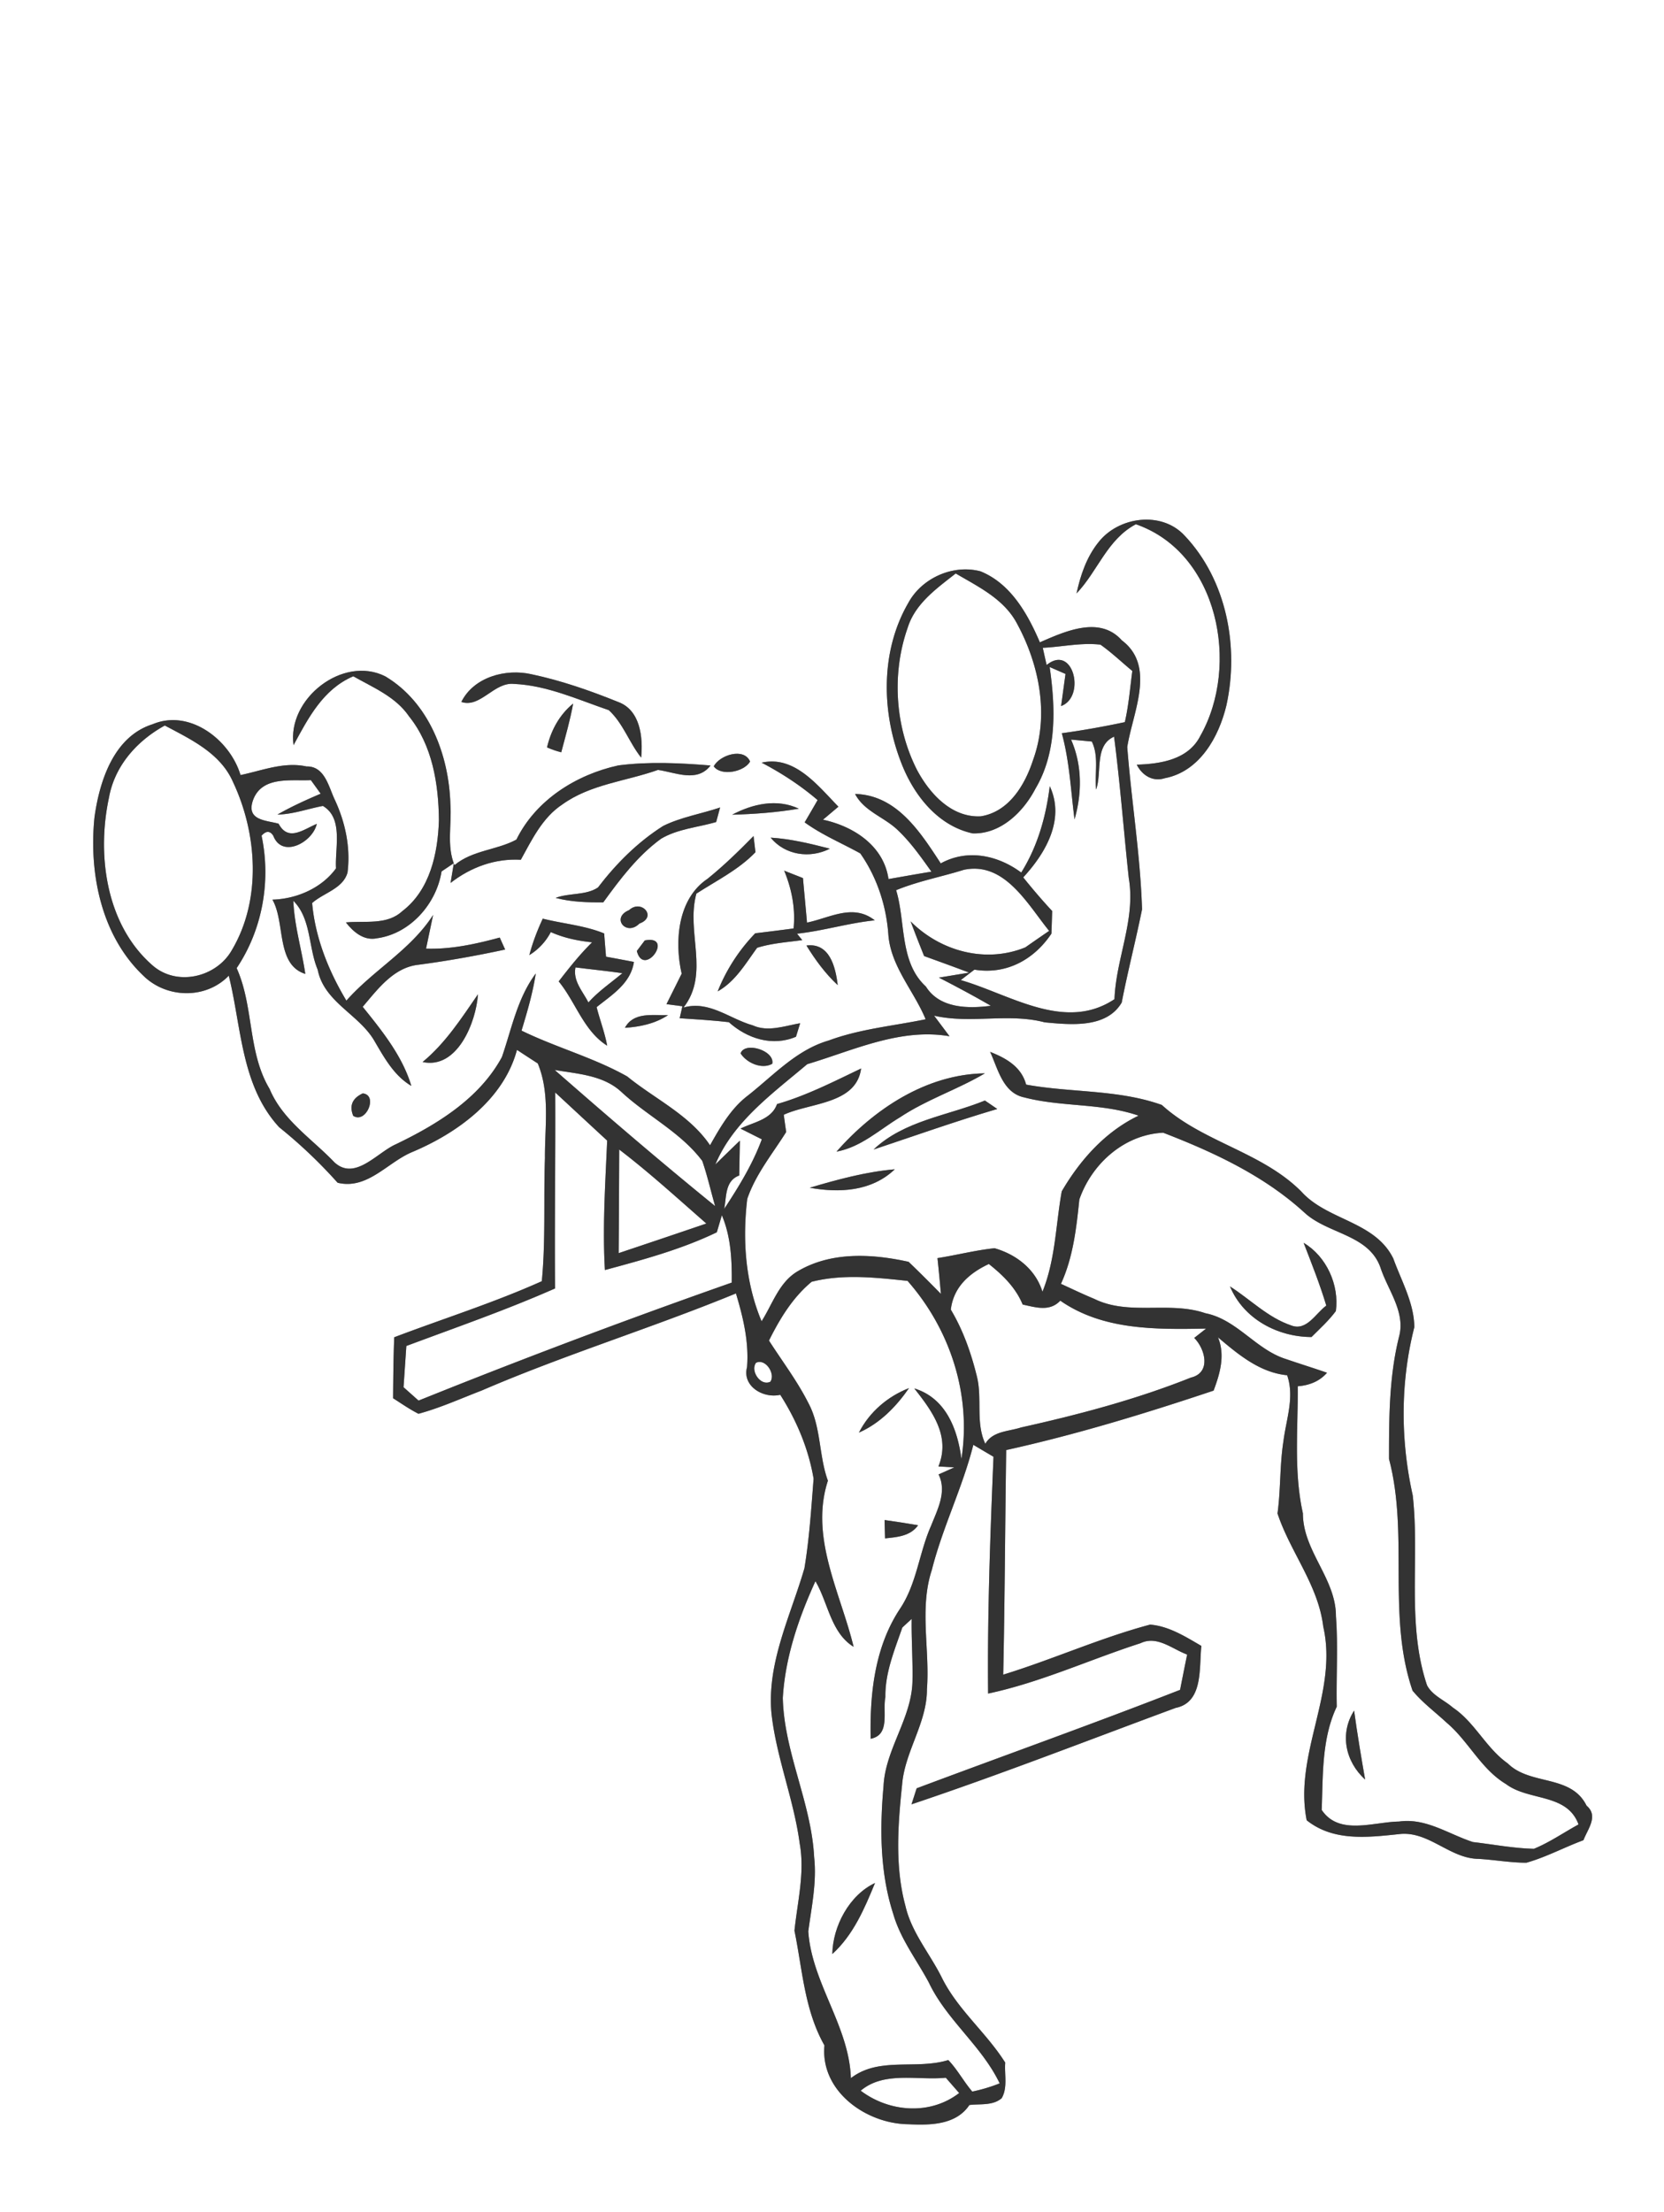 <svg width="276" height="275pt" viewBox="0 0 207 275" xmlns="http://www.w3.org/2000/svg"><rect x="0" y="0" width="207" height="275" fill="#808080" stroke="none"/><g fill="#FFF"><path d="M0 0h207v275H0V0m136.64 67.42c-1.47 1.83-2.23 4.09-2.72 6.35 2.64-2.76 3.81-6.71 7.38-8.6 10.27 3.56 12.98 17.55 8.02 26.31-1.5 2.96-4.93 3.48-7.91 3.58.66 1.31 1.98 2.17 3.49 1.68 4.33-.83 6.73-5.12 7.67-9.08 1.59-7.27.02-15.54-5.18-21.05-2.88-3.15-8.26-2.39-10.75.81m-23.67 7.57c-3.46 6-3.32 13.57-.83 19.9 1.54 3.96 4.52 7.77 8.86 8.71 3.47.11 6.3-2.65 7.81-5.56 2.7-4.54 2.49-10.07 1.77-15.12l1.97.86c-.14 1-.41 2.99-.55 3.99 3.1-1.12 1.53-7.8-1.8-5.1-.12-.53-.36-1.6-.48-2.14 2.39-.11 4.78-.67 7.18-.39 1.4.99 2.64 2.18 3.96 3.27-.28 2.12-.45 4.27-.93 6.36-2.59.55-5.21 1.02-7.84 1.38.96 3.5 1.12 7.13 1.58 10.71.95-3.26.95-6.78-.43-9.92l2.58.24c.91 1.85.33 3.99.54 5.97.75-2.17-.24-5.48 2.23-6.57.76 5.84 1.2 11.73 1.83 17.59.88 5.1-1.59 9.97-1.78 15.04-6.19 4.12-13.02-.62-19.12-2.37.56-.43 1.13-.87 1.7-1.3 3.97.65 7.41-1.24 9.58-4.48.02-.7.07-2.11.09-2.81a74.859 74.859 0 01-3.6-4.18c2.79-3.02 5.23-7.2 3.3-11.34-.47 3.79-1.51 7.48-3.55 10.74-2.93-2.17-6.7-2.96-10.01-1.14-2.53-3.87-5.46-8.5-10.66-8.63 1.16 2.2 3.67 2.88 5.35 4.53 1.6 1.52 2.87 3.34 4.15 5.13-1.79.29-3.56.61-5.34.92-.59-4.14-4.34-6.56-8.15-7.38l1.92-1.62c-2.54-2.58-5.44-6.41-9.55-5.47 2.48 1.3 4.83 2.83 6.96 4.65-.53.93-1.07 1.85-1.61 2.77 2.15 1.56 4.61 2.58 6.92 3.86 2.07 2.95 3.23 6.48 3.49 10.07.29 3.98 3.17 6.99 4.64 10.55-4.03.83-8.18 1.2-12.06 2.64-4.02 1.16-6.9 4.37-10.09 6.87-2.08 1.59-3.4 3.91-4.67 6.15-2.56-3.78-6.85-5.74-10.3-8.55-4.17-2.35-8.85-3.6-13.15-5.7.71-2.34 1.4-4.68 1.77-7.1-2.29 3.07-2.99 6.85-4.21 10.38-2.79 5.16-8.06 8.38-13.2 10.85-2.35 1.04-5.1 4.6-7.65 2.23-2.8-2.93-6.43-5.24-8.05-9.11-2.75-4.59-1.94-10.22-4.1-15.02 3.21-4.78 4.29-10.83 3.1-16.46.56-.63 1.05-.63 1.46.01 1.1 2.85 4.89.82 5.41-1.48-1.65.68-3.54 2.26-4.75-.02-1.51-.44-4.22-.36-3.11-3.12 1.19-2.81 4.67-2.18 7.12-2.3.31.42.92 1.27 1.22 1.69-1.83.78-3.64 1.6-5.37 2.59 1.94-.03 3.76-.72 5.65-1.07 2.58 1.52 1.48 5.23 1.63 7.76-1.79 2.46-4.9 3.8-7.91 3.89 1.63 2.85.42 8.08 4.09 9.23-.45-3.04-1.36-6-1.49-9.09 2.24 2.23 1.86 5.78 3.03 8.56.8 4.08 5.21 5.57 7.11 8.95 1.21 2.06 2.41 4.24 4.54 5.5-1.12-3.73-3.64-6.84-6.05-9.83 1.87-2.19 3.85-4.9 6.95-5.23 3.62-.48 7.2-1.12 10.77-1.89-.17-.37-.51-1.12-.67-1.49-3 .81-6.05 1.48-9.17 1.38.22-1.05.66-3.15.88-4.19-2.8 4.36-7.41 6.83-10.79 10.65-2.22-3.69-3.88-7.83-4.26-12.13 1.42-1.27 3.84-1.78 4.4-3.79.4-3.11-.28-6.29-1.61-9.11-.75-1.6-1.24-4.13-3.49-4.08-2.82-.61-5.5.51-8.21 1.07-1.3-4.36-6.32-8.26-10.93-6.32-4.84 1.52-6.62 7.07-7.24 11.6-.7 6.94.84 14.67 6.06 19.64 2.87 2.85 7.78 2.99 10.65.02 1.59 6.38 1.52 13.7 6.27 18.84a60.8 60.8 0 017.27 6.9c3.71.89 6.18-2.52 9.26-3.81 5.64-2.37 11.4-6.54 13.05-12.71.86.57 1.72 1.13 2.59 1.69 1.55 3.75.86 7.84.89 11.78-.18 5.09.1 10.21-.39 15.29-5.97 2.68-12.25 4.65-18.36 6.97-.1 2.52-.12 5.05-.14 7.58 1.04.66 2.05 1.37 3.16 1.93 2.7-.73 5.25-1.89 7.86-2.89 10.37-4.47 21.19-7.78 31.63-12.07.9 2.98 1.63 6.03 1.38 9.16-.63 2.39 2.04 3.93 4.13 3.44 2.03 3.17 3.52 6.71 4.15 10.43-.29 3.71-.53 7.45-1.14 11.13-1.71 5.9-4.68 11.73-4.1 18.05.61 5.5 2.78 10.68 3.51 16.16.66 3.62-.28 7.26-.65 10.85 1 4.85 1.23 9.84 3.73 14.26-.53 5.72 5.22 9.76 10.47 9.8 2.68.13 5.9.1 7.56-2.39 1.35-.17 2.91.11 4.02-.85.77-1.34.32-2.96.44-4.42-2.37-3.76-5.94-6.6-7.91-10.61-1.49-2.98-3.76-5.59-4.51-8.89-1.32-4.9-.93-10.06-.41-15.04.33-4.15 3.11-7.68 3.09-11.88.38-4.94-.97-10.03.61-14.83 1.34-5.31 3.83-10.26 5.16-15.55.83.49 1.67.99 2.51 1.48-.41 9.81-.77 19.62-.67 29.44 6.54-1.39 12.63-4.22 18.96-6.26 2.07-.99 3.94.73 5.8 1.41-.3 1.46-.59 2.92-.88 4.39-10.86 4.24-21.85 8.15-32.77 12.24-.16.5-.48 1.5-.64 1.99 11.05-3.7 21.93-7.95 32.87-11.99 3.46-.7 2.89-4.99 3.19-7.7-1.97-1.15-4.06-2.47-6.38-2.65-6.22 1.66-12.12 4.33-18.27 6.22.2-9.31.23-18.62.37-27.92 8.74-1.93 17.31-4.55 25.8-7.39.8-2.13 1.46-4.39.55-6.62 2.5 2.11 5.19 4.38 8.6 4.71.94 2.72-.12 5.47-.46 8.19-.47 2.97-.33 6-.74 8.99 1.6 4.82 5.07 8.9 5.69 14.06 1.88 8.2-3.69 15.84-2.06 24.08 3.3 2.64 7.53 2.14 11.44 1.73 3.68-.48 6.32 3.02 9.91 3.07 1.99.11 3.97.48 5.98.48 2.45-.69 4.72-1.92 7.1-2.8.52-1.38 1.91-3.01.39-4.29-1.94-3.93-7.01-2.47-9.81-5.26-2.7-1.9-4.09-5.11-6.83-6.94-1.06-.93-2.54-1.49-3.21-2.77-2.56-7.64-.89-15.78-1.78-23.62-1.53-6.86-1.54-14.08.2-20.89-.02-3-1.61-5.76-2.61-8.53-2.27-4.66-8.21-4.73-11.45-8.34-4.93-4.94-12.26-6.13-17.35-10.76-5.43-1.94-11.28-1.51-16.88-2.53-.59-2.22-2.5-3.29-4.48-4.07.98 2.11 1.58 5.1 4.24 5.66 4.67 1.22 9.62.68 14.23 2.27-4.14 1.98-7.28 5.51-9.56 9.41-.75 4.17-.78 8.49-2.4 12.48-.85-2.78-3.25-4.64-5.96-5.41-2.39.25-4.73.86-7.1 1.23.16 1.48.3 2.96.43 4.45a188.87 188.87 0 00-4.02-3.99c-4.58-1.01-9.67-1.29-13.84 1.2-2.29 1.37-3.09 4.06-4.45 6.19-2.01-4.78-2.4-10.11-1.78-15.22 1.05-3.07 3.14-5.6 4.84-8.31-.08-.53-.23-1.6-.3-2.14 3.27-1.52 9.02-1.29 9.62-5.75-3.42 1.63-6.8 3.37-10.46 4.42-.68 1.94-2.92 2.24-4.54 3.05.66.33 1.99 1 2.65 1.33-1.14 3.09-2.87 5.9-4.68 8.65.3-1.52.08-3.49 1.87-4.15l.08-4.33c-1.03.98-2.04 1.97-3.05 2.96 2.22-5.33 7.15-8.85 11.43-12.47 5.73-1.71 11.59-4.53 17.7-3.47l-1.92-2.56c4.54 1.05 9.23-.36 13.76.83 3.21.3 7.68.77 9.58-2.46.75-3.88 1.75-7.72 2.53-11.59-.21-6.74-1.32-13.45-1.84-20.17.67-4.3 3.62-10.04-.68-13.27-2.75-3.09-7.07-1.11-10.19.25-1.52-3.55-3.64-7.32-7.4-8.83-3.43-.9-7.32.85-8.99 3.97M36.52 92.63c1.83-3.38 3.68-6.96 7.43-8.56 2.46 1.4 5.27 2.54 6.93 4.98 2.91 3.61 3.68 8.41 3.72 12.93-.13 4.1-1.11 8.67-4.56 11.29-1.91 1.77-4.65 1.17-7.01 1.4.93 1.19 2.24 2.31 3.86 1.97 4.13-.56 7.4-4.27 8.04-8.31.39-.26 1.15-.77 1.53-1.03-.11.62-.31 1.85-.41 2.46 2.52-1.96 5.53-3.06 8.74-2.88 1.39-2.51 2.69-5.25 5.17-6.88 3.51-2.52 7.93-2.88 11.89-4.29 2.2.31 4.87 1.62 6.54-.55-3.8-.31-7.66-.5-11.46-.01-5.25 1.15-10.26 4.29-12.69 9.22-2.37 1.3-5.49 1.32-7.7 3.18-1-2.4-.33-5.03-.51-7.54-.17-6.11-2.64-12.68-8.1-15.93-5.3-2.67-12.24 2.82-11.41 8.55m20.87-5.37c2.36.8 4.07-2.5 6.55-2.24 4.11.18 7.94 1.95 11.79 3.26 1.77 1.61 2.54 4.03 4.03 5.9.25-2.52-.11-5.92-2.87-6.92-3.49-1.41-7.08-2.66-10.77-3.44-3.2-.73-7.18.33-8.73 3.44m10.66 5.65c.57.25 1.16.46 1.77.61.53-2.01 1.11-4.01 1.48-6.06-1.7 1.39-2.76 3.33-3.25 5.45m20.74 2.36c.92 1.25 3.77.7 4.52-.6-.75-1.79-3.8-.81-4.52.6m-6.3 7.41c-3.16 2-5.84 4.68-8.1 7.64-1.48 1.01-3.61.66-5.27 1.3 1.93.51 3.94.57 5.93.55 2.09-2.88 4.27-5.78 7.18-7.9 2.09-1.24 4.57-1.41 6.86-2.08.12-.45.37-1.36.49-1.81-2.35.8-4.86 1.19-7.09 2.3m8.59-1.4c2.77-.08 5.55-.28 8.29-.75-2.72-1.28-5.74-.6-8.29.75m2.66 2.65c-1.83 1.86-3.7 3.69-5.73 5.32-3.71 2.49-4.13 7.78-3.21 11.79-.62 1.26-1.26 2.53-1.89 3.79l1.98.26c-.08.37-.25 1.12-.34 1.49 2.04.13 4.09.26 6.12.49 2.27 2.04 5.42 3.06 8.35 1.81l.52-1.68c-1.94.33-4 1.13-5.91.26-2.88-.81-5.42-3.12-8.6-2.21 3.31-4.26.28-9.38 1.6-14.16 2.5-1.62 5.26-2.97 7.35-5.15l-.24-2.01m2.13.2c1.78 2.18 4.89 2.64 7.36 1.37-2.42-.62-4.86-1.22-7.36-1.37m1.68 4.1c.94 2.28 1.42 4.72 1.17 7.19-1.59.21-3.18.41-4.77.6-2.01 2.08-3.6 4.53-4.67 7.22 2.21-1.24 3.46-3.45 4.91-5.42 1.82-.57 3.73-.69 5.61-.95l-.65-.8c3.26-.35 6.41-1.33 9.67-1.66-2.7-2.13-5.62-.29-8.43.28-.16-1.85-.34-3.69-.5-5.53-.79-.32-1.57-.61-2.34-.93m-19.29 4.91c-2.3.94-.34 3.31 1.28 1.67 2.27-.82.24-3.08-1.28-1.67m-12.41 5.59a7.344 7.344 0 002.67-2.86c1.63.73 3.37 1.09 5.14 1.27-1.53 1.5-2.85 3.17-4.16 4.86 2.12 2.58 3.11 6.16 6.03 7.99-.3-1.63-.9-3.18-1.31-4.79 1.93-1.55 4.24-2.95 4.64-5.62-1.16-.22-2.31-.44-3.47-.65-.06-.73-.18-2.17-.23-2.89-2.44-1-5.1-1.2-7.64-1.84-.68 1.46-1.26 2.97-1.67 4.53m14.36-1.82l-.99 1.31c.89 3.41 4.73-2.04.99-1.31m20.11.63c1.1 1.78 2.35 3.49 3.89 4.92-.27-2.27-1.01-5.29-3.89-4.92m-47.75 14.48c4.32.94 6.65-4.93 6.89-8.42-2.06 2.99-4.05 6.08-6.89 8.42m25.17-4.25c1.89-.12 3.77-.52 5.37-1.58-1.9.06-4.29-.43-5.37 1.58m14.39 3.18c.75 1.18 2.64 2.03 3.94 1.29.35-1.63-3.43-2.81-3.94-1.29m11.93 12.21c3.05-.55 5.35-2.74 7.92-4.28 3.31-2.2 7.13-3.43 10.54-5.45-7.28.1-13.79 4.44-18.46 9.73m-60.12-4.45c1.58 1.04 3.14-2.58 1.19-2.79-1.3.6-1.7 1.53-1.19 2.79m64.73 4.19c5.13-1.71 10.2-3.51 15.39-5.04-.39-.26-1.15-.79-1.54-1.05-4.66 1.9-10.03 2.48-13.85 6.09m-7.94 4.75c3.71.67 7.71.45 10.58-2.29-3.61.31-7.12 1.27-10.58 2.29z"/><path d="M112.91 78.05c.94-3.03 3.62-4.9 5.98-6.76 2.85 1.67 6.05 3.2 7.65 6.27 2.75 5.08 4 11.34 1.98 16.9-1.01 3.11-3 6.47-6.53 7.02-3.62.17-6.33-2.81-7.9-5.74-2.75-5.38-3.18-12-1.18-17.69zM13.56 99.13c.72-3.96 3.5-7.05 6.94-8.94 3.25 1.73 6.91 3.43 8.48 7.01 3.03 6.41 3.58 14.63-.12 20.88-1.93 3.44-6.9 4.6-9.93 1.89-5.75-5.04-6.91-13.69-5.37-20.84zM111.48 110.66c2.72-1.12 5.64-1.66 8.45-2.54 5.06-1.04 7.9 4.3 10.58 7.6-.99.68-1.98 1.36-2.96 2.05-4.95 2.02-10.57.48-14.27-3.23.54 1.44 1.1 2.88 1.68 4.31 1.87.68 3.74 1.35 5.61 2.06-.94.15-2.82.47-3.77.62 2.18 1.12 4.34 2.27 6.46 3.5-2.83.37-6.37.34-8.08-2.39-3.31-3.03-2.5-8.03-3.7-11.98zM71.59 120.26c1.94.25 3.89.44 5.83.72-1.42 1.2-2.98 2.24-4.22 3.64-.71-1.39-1.95-2.68-1.61-4.36zM69 133.01c2.86.49 6.06.64 8.31 2.74 3.23 3 7.36 4.99 10.05 8.56.64 1.84 1.06 3.75 1.6 5.62-6.78-5.5-13.4-11.18-19.96-16.92zM69.07 135.81c2.15 1.99 4.3 3.99 6.46 5.98-.23 5.36-.59 10.73-.28 16.09 4.72-1.27 9.52-2.57 13.92-4.69.16-.53.47-1.59.63-2.12 1.12 2.65 1.26 5.53 1.23 8.37-13.09 4.6-26.09 9.49-38.96 14.67-.47-.41-1.4-1.25-1.87-1.66.12-1.71.23-3.42.35-5.13 6.19-2.31 12.45-4.48 18.5-7.15-.07-8.12.06-16.24.02-24.36zM134.27 149.11c1.54-4.44 5.58-8.07 10.43-8.3 6.29 2.43 12.55 5.34 17.57 9.93 2.88 2.68 7.97 2.69 9.45 6.81.89 2.75 3.06 5.41 2.37 8.42-1.29 5.02-1.3 10.24-1.3 15.39 2.5 9.46-.27 19.46 2.93 28.81 1.24 1.5 2.82 2.66 4.24 3.98 2.72 2.29 4.26 5.76 7.38 7.63 2.86 2.15 7.59 1.11 9.03 5.02-1.85 1.01-3.6 2.23-5.55 3.03-2.55-.06-5.07-.55-7.59-.84-3.03-.98-5.85-3.03-9.19-2.55-3.18.04-7.46 1.78-9.62-1.44.16-4.29-.01-8.87 1.87-12.84-.08-3.75.18-7.5-.1-11.24.01-4.69-4.11-8.1-4.11-12.79-1.16-5.21-.6-10.52-.64-15.8 1.42-.11 2.7-.6 3.64-1.68-1.69-.59-3.39-1.11-5.07-1.69-3.77-1.16-6.11-4.93-10.06-5.71-4.52-1.55-9.51.36-13.86-1.8-1.39-.57-2.74-1.23-4.11-1.85 1.52-3.31 1.92-6.92 2.29-10.49m27.9 5.39c1 2.58 2.02 5.15 2.82 7.8-1.32.96-2.45 3.23-4.39 2.46-2.89-.98-5.06-3.23-7.59-4.84 1.67 4.02 5.89 6.28 10.14 6.29 1.04-1.04 2.15-2.04 3.03-3.23.44-3.24-1.17-6.8-4.01-8.48m7.65 66.72c-.5-2.85-.98-5.71-1.37-8.57-1.83 2.86-1.09 6.34 1.37 8.57z"/><path d="M77.03 142.9c3.77 2.88 7.27 6.08 10.84 9.2-3.63 1.24-7.27 2.46-10.91 3.68.04-4.29.05-8.59.07-12.88zM118.28 162.8c.34-2.82 2.3-4.53 4.73-5.67 1.74 1.37 3.35 2.95 4.21 5.04 1.62.35 3.36.92 4.68-.48 5.33 3.7 11.93 3.58 18.14 3.47l-1.48 1.16c1.38 1.38 2.13 4.33-.41 4.93-6.82 2.72-13.97 4.61-21.13 6.2-1.55.51-3.51.43-4.45 2.03-1.23-2.62-.36-5.6-1.04-8.35-.71-2.9-1.71-5.76-3.25-8.33zM95.66 166.65c1.34-2.7 2.96-5.37 5.31-7.31 3.91-.99 7.98-.53 11.93-.11 5.29 6.01 7.96 14.13 6.7 22.13-.48-3.71-1.94-7.56-5.86-8.76 2.18 2.77 4.55 5.91 3 9.7.5.03 1.49.08 1.98.11-.65.3-1.3.59-1.96.88 1.06 2.15-.14 4.37-.93 6.37-1.51 3.39-1.78 7.26-3.91 10.39-3.12 4.75-3.73 10.55-3.61 16.1 2.48-.48 1.46-3.39 1.83-5.17-.05-3.03 1.14-5.85 2.11-8.66.29-.27.87-.8 1.16-1.07-.04 2.61.16 5.21.1 7.81-.13 4.6-3.38 8.4-3.6 12.98-.47 5.3-.45 10.77 1.21 15.89.89 3.1 2.9 5.68 4.41 8.49 2.22 4.7 6.58 7.87 8.83 12.57-1.11.44-2.25.78-3.41 1.02-1.07-1.25-1.84-2.73-2.98-3.92-4 1.24-8.62-.46-12.12 2.25-.22-6.49-4.86-11.83-5.3-18.25.41-3.06 1.07-6.12.73-9.22-.35-6.78-3.74-13-3.9-19.8.3-5.06 1.97-9.93 4.06-14.51 1.59 2.7 1.91 6.4 4.75 8.16-1.63-6.73-5.49-13.61-3.2-20.65-1.15-3.15-.82-6.69-2.44-9.68-1.38-2.73-3.24-5.17-4.89-7.74m11.19 11.44c2.61-1.15 4.63-3.22 6.23-5.53-2.66 1.03-4.93 2.98-6.23 5.53m3.19 10.87c.01.57.04 1.71.06 2.28 1.53-.16 3.15-.28 4.11-1.63-1.38-.24-2.78-.46-4.17-.65m-6.5 53.95c2.61-2.37 4-5.64 5.31-8.83-3.21 1.51-5.25 5.38-5.31 8.83z"/><path d="M94.05 169.41c1.18-.57 2.44 1.36 1.79 2.35-1.21.62-2.54-1.34-1.79-2.35zM107.07 259.9c2.92-2.46 7.05-1.26 10.59-1.61l1.66 1.9c-3.61 2.79-8.7 2.39-12.25-.29z"/></g><g fill="#333"><path d="M136.64 67.42c2.49-3.2 7.87-3.96 10.75-.81 5.2 5.51 6.77 13.78 5.18 21.05-.94 3.96-3.34 8.25-7.67 9.08-1.51.49-2.83-.37-3.49-1.68 2.98-.1 6.41-.62 7.91-3.58 4.96-8.76 2.25-22.75-8.02-26.31-3.57 1.89-4.74 5.84-7.38 8.6.49-2.26 1.25-4.52 2.72-6.35z"/><path d="M112.97 74.99c1.67-3.12 5.56-4.87 8.99-3.97 3.76 1.51 5.88 5.28 7.4 8.83 3.12-1.36 7.44-3.34 10.19-.25 4.3 3.23 1.35 8.97.68 13.27.52 6.72 1.63 13.43 1.84 20.17-.78 3.87-1.78 7.71-2.53 11.59-1.9 3.23-6.37 2.76-9.58 2.46-4.53-1.19-9.22.22-13.76-.83l1.92 2.56c-6.11-1.06-11.97 1.76-17.7 3.47-4.28 3.62-9.21 7.14-11.43 12.47 1.01-.99 2.02-1.98 3.05-2.96l-.08 4.33c-1.79.66-1.57 2.63-1.87 4.15 1.81-2.75 3.54-5.56 4.68-8.65-.66-.33-1.99-1-2.65-1.33 1.62-.81 3.86-1.11 4.54-3.05 3.66-1.05 7.04-2.79 10.46-4.42-.6 4.46-6.35 4.23-9.62 5.75.07.54.22 1.61.3 2.14-1.7 2.71-3.79 5.24-4.84 8.31-.62 5.11-.23 10.44 1.78 15.22 1.36-2.13 2.16-4.82 4.45-6.19 4.17-2.49 9.26-2.21 13.84-1.2 1.36 1.3 2.69 2.64 4.02 3.99-.13-1.49-.27-2.97-.43-4.45 2.37-.37 4.71-.98 7.1-1.23 2.71.77 5.11 2.63 5.96 5.41 1.62-3.99 1.65-8.31 2.4-12.48 2.28-3.9 5.42-7.43 9.56-9.41-4.61-1.59-9.56-1.05-14.23-2.27-2.66-.56-3.26-3.55-4.24-5.66 1.98.78 3.89 1.85 4.48 4.07 5.6 1.02 11.45.59 16.88 2.53 5.09 4.63 12.42 5.82 17.35 10.76 3.24 3.61 9.18 3.68 11.45 8.34 1 2.77 2.59 5.53 2.61 8.53-1.74 6.81-1.73 14.03-.2 20.89.89 7.84-.78 15.98 1.78 23.62.67 1.28 2.15 1.84 3.21 2.77 2.74 1.83 4.13 5.04 6.83 6.94 2.8 2.79 7.87 1.33 9.81 5.26 1.52 1.28.13 2.91-.39 4.29-2.38.88-4.65 2.11-7.1 2.8-2.01 0-3.99-.37-5.98-.48-3.59-.05-6.23-3.55-9.91-3.07-3.91.41-8.14.91-11.44-1.73-1.63-8.24 3.94-15.88 2.06-24.08-.62-5.16-4.09-9.24-5.69-14.06.41-2.99.27-6.02.74-8.99.34-2.72 1.4-5.47.46-8.19-3.41-.33-6.1-2.6-8.6-4.71.91 2.23.25 4.49-.55 6.62-8.49 2.84-17.06 5.46-25.8 7.39-.14 9.3-.17 18.61-.37 27.92 6.15-1.89 12.05-4.56 18.27-6.22 2.32.18 4.41 1.5 6.38 2.65-.3 2.71.27 7-3.19 7.7-10.94 4.04-21.82 8.29-32.87 11.99.16-.49.48-1.49.64-1.99 10.92-4.09 21.91-8 32.77-12.24.29-1.47.58-2.93.88-4.39-1.86-.68-3.73-2.4-5.8-1.41-6.33 2.04-12.42 4.87-18.96 6.26-.1-9.82.26-19.63.67-29.44-.84-.49-1.68-.99-2.51-1.48-1.33 5.29-3.82 10.24-5.16 15.55-1.58 4.8-.23 9.89-.61 14.83.02 4.2-2.76 7.73-3.09 11.88-.52 4.98-.91 10.14.41 15.04.75 3.3 3.02 5.91 4.51 8.89 1.97 4.01 5.54 6.85 7.91 10.61-.12 1.46.33 3.08-.44 4.42-1.11.96-2.67.68-4.02.85-1.66 2.49-4.88 2.52-7.56 2.39-5.25-.04-11-4.08-10.47-9.8-2.5-4.42-2.73-9.41-3.73-14.26.37-3.59 1.31-7.23.65-10.85-.73-5.48-2.9-10.66-3.51-16.16-.58-6.32 2.39-12.15 4.1-18.05.61-3.68.85-7.42 1.14-11.13-.63-3.72-2.12-7.26-4.15-10.43-2.09.49-4.76-1.05-4.13-3.44.25-3.13-.48-6.18-1.38-9.16-10.44 4.29-21.26 7.6-31.63 12.07-2.61 1-5.16 2.16-7.86 2.89-1.11-.56-2.12-1.27-3.16-1.93.02-2.53.04-5.06.14-7.58 6.11-2.32 12.39-4.29 18.36-6.97.49-5.08.21-10.2.39-15.29-.03-3.94.66-8.03-.89-11.78-.87-.56-1.73-1.12-2.59-1.69-1.65 6.17-7.41 10.34-13.05 12.71-3.08 1.29-5.55 4.7-9.26 3.81a60.8 60.8 0 00-7.27-6.9c-4.75-5.14-4.68-12.46-6.27-18.84-2.87 2.97-7.78 2.83-10.65-.02-5.22-4.97-6.76-12.7-6.06-19.64.62-4.53 2.4-10.08 7.24-11.6 4.61-1.94 9.63 1.96 10.93 6.32 2.71-.56 5.39-1.68 8.21-1.07 2.25-.05 2.74 2.48 3.49 4.08 1.33 2.82 2.01 6 1.61 9.11-.56 2.01-2.98 2.52-4.4 3.79.38 4.3 2.04 8.44 4.26 12.13 3.38-3.82 7.99-6.29 10.79-10.65-.22 1.04-.66 3.14-.88 4.19 3.12.1 6.17-.57 9.17-1.38.16.37.5 1.12.67 1.49-3.57.77-7.15 1.41-10.77 1.89-3.1.33-5.08 3.04-6.95 5.23 2.41 2.99 4.93 6.1 6.05 9.83-2.13-1.26-3.33-3.44-4.54-5.5-1.9-3.38-6.31-4.87-7.11-8.95-1.17-2.78-.79-6.33-3.03-8.56.13 3.09 1.04 6.05 1.49 9.09-3.67-1.15-2.46-6.38-4.09-9.23 3.01-.09 6.12-1.43 7.91-3.89-.15-2.53.95-6.24-1.63-7.76-1.89.35-3.71 1.04-5.65 1.07 1.73-.99 3.54-1.81 5.37-2.59-.3-.42-.91-1.27-1.22-1.69-2.45.12-5.93-.51-7.12 2.3-1.11 2.76 1.6 2.68 3.11 3.12 1.21 2.28 3.1.7 4.75.02-.52 2.3-4.31 4.33-5.41 1.48-.41-.64-.9-.64-1.46-.01 1.19 5.63.11 11.68-3.1 16.46 2.16 4.8 1.35 10.43 4.1 15.02 1.62 3.87 5.25 6.18 8.05 9.11 2.55 2.37 5.3-1.19 7.65-2.23 5.14-2.47 10.41-5.69 13.2-10.85 1.22-3.53 1.92-7.31 4.21-10.38-.37 2.42-1.06 4.76-1.77 7.1 4.3 2.1 8.98 3.35 13.15 5.7 3.45 2.81 7.74 4.77 10.3 8.55 1.27-2.24 2.59-4.56 4.67-6.15 3.19-2.5 6.07-5.71 10.09-6.87 3.88-1.44 8.03-1.81 12.06-2.64-1.47-3.56-4.35-6.57-4.64-10.55-.26-3.59-1.42-7.12-3.49-10.07-2.31-1.28-4.77-2.3-6.92-3.86.54-.92 1.08-1.84 1.61-2.77-2.13-1.82-4.48-3.35-6.96-4.65 4.11-.94 7.01 2.89 9.55 5.47l-1.92 1.62c3.81.82 7.56 3.24 8.15 7.38 1.78-.31 3.55-.63 5.34-.92-1.28-1.79-2.55-3.61-4.15-5.13-1.68-1.65-4.19-2.33-5.35-4.53 5.2.13 8.13 4.76 10.66 8.63 3.31-1.82 7.08-1.03 10.01 1.14 2.04-3.26 3.08-6.95 3.55-10.74 1.93 4.14-.51 8.32-3.3 11.34 1.15 1.43 2.34 2.83 3.6 4.18-.02.7-.07 2.11-.09 2.81-2.17 3.24-5.61 5.13-9.58 4.48-.57.43-1.14.87-1.7 1.3 6.1 1.75 12.93 6.49 19.12 2.37.19-5.07 2.66-9.94 1.78-15.04-.63-5.86-1.07-11.75-1.83-17.59-2.47 1.09-1.48 4.4-2.23 6.57-.21-1.98.37-4.12-.54-5.97l-2.58-.24c1.38 3.14 1.38 6.66.43 9.92-.46-3.58-.62-7.21-1.58-10.71 2.63-.36 5.25-.83 7.84-1.38.48-2.09.65-4.24.93-6.36-1.32-1.09-2.56-2.28-3.96-3.27-2.4-.28-4.79.28-7.18.39.12.54.36 1.61.48 2.14 3.33-2.7 4.9 3.98 1.8 5.1.14-1 .41-2.99.55-3.99l-1.97-.86c.72 5.05.93 10.58-1.77 15.12-1.51 2.91-4.34 5.67-7.81 5.56-4.34-.94-7.32-4.75-8.86-8.71-2.49-6.33-2.63-13.9.83-19.9m-.06 3.06c-2 5.69-1.57 12.31 1.18 17.69 1.57 2.93 4.28 5.91 7.9 5.74 3.53-.55 5.52-3.91 6.53-7.02 2.02-5.56.77-11.82-1.98-16.9-1.6-3.07-4.8-4.6-7.65-6.27-2.36 1.86-5.04 3.73-5.98 6.76M13.56 99.13c-1.54 7.15-.38 15.8 5.37 20.84 3.03 2.71 8 1.55 9.93-1.89 3.7-6.25 3.15-14.47.12-20.88-1.57-3.58-5.23-5.28-8.48-7.01-3.44 1.89-6.22 4.98-6.94 8.94m97.92 11.53c1.2 3.95.39 8.95 3.7 11.98 1.71 2.73 5.25 2.76 8.08 2.39-2.12-1.23-4.28-2.38-6.46-3.5.95-.15 2.83-.47 3.77-.62-1.87-.71-3.74-1.38-5.61-2.06-.58-1.43-1.14-2.87-1.68-4.31 3.7 3.71 9.32 5.25 14.27 3.23.98-.69 1.97-1.37 2.96-2.05-2.68-3.3-5.52-8.64-10.58-7.6-2.81.88-5.73 1.42-8.45 2.54M69 133.01c6.56 5.74 13.18 11.42 19.96 16.92-.54-1.87-.96-3.78-1.6-5.62-2.69-3.57-6.82-5.56-10.05-8.56-2.25-2.1-5.45-2.25-8.31-2.74m.07 2.8c.04 8.12-.09 16.24-.02 24.36-6.05 2.67-12.31 4.84-18.5 7.15-.12 1.71-.23 3.42-.35 5.13.47.41 1.4 1.25 1.87 1.66a931.404 931.404 0 0138.96-14.67c.03-2.84-.11-5.72-1.23-8.37-.16.53-.47 1.59-.63 2.12-4.4 2.12-9.2 3.42-13.92 4.69-.31-5.36.05-10.73.28-16.09-2.16-1.99-4.31-3.99-6.46-5.98m65.2 13.3c-.37 3.57-.77 7.18-2.29 10.49 1.37.62 2.72 1.28 4.11 1.85 4.35 2.16 9.34.25 13.86 1.8 3.95.78 6.29 4.55 10.06 5.71 1.68.58 3.38 1.1 5.07 1.69-.94 1.08-2.22 1.57-3.64 1.68.04 5.28-.52 10.59.64 15.8 0 4.69 4.12 8.1 4.11 12.79.28 3.74.02 7.49.1 11.24-1.88 3.97-1.71 8.55-1.87 12.84 2.16 3.22 6.44 1.48 9.62 1.44 3.34-.48 6.16 1.57 9.19 2.55 2.52.29 5.04.78 7.59.84 1.95-.8 3.7-2.02 5.55-3.03-1.44-3.91-6.17-2.87-9.03-5.02-3.12-1.87-4.66-5.34-7.38-7.63-1.42-1.32-3-2.48-4.24-3.98-3.2-9.35-.43-19.35-2.93-28.81 0-5.15.01-10.37 1.3-15.39.69-3.01-1.48-5.67-2.37-8.42-1.48-4.12-6.57-4.13-9.45-6.81-5.02-4.59-11.28-7.5-17.57-9.93-4.85.23-8.89 3.86-10.43 8.3m-57.24-6.21c-.02 4.29-.03 8.59-.07 12.88 3.64-1.22 7.28-2.44 10.91-3.68-3.57-3.12-7.07-6.32-10.84-9.2m41.25 19.9c1.54 2.57 2.54 5.43 3.25 8.33.68 2.75-.19 5.73 1.04 8.35.94-1.6 2.9-1.52 4.45-2.03 7.16-1.59 14.31-3.48 21.13-6.2 2.54-.6 1.79-3.55.41-4.93l1.48-1.16c-6.21.11-12.81.23-18.14-3.47-1.32 1.4-3.06.83-4.68.48-.86-2.09-2.47-3.67-4.21-5.04-2.43 1.14-4.39 2.85-4.73 5.67m-22.62 3.85c1.65 2.57 3.51 5.01 4.89 7.74 1.62 2.99 1.29 6.53 2.44 9.68-2.29 7.04 1.57 13.92 3.2 20.65-2.84-1.76-3.16-5.46-4.75-8.16-2.09 4.58-3.76 9.45-4.06 14.51.16 6.8 3.55 13.02 3.9 19.8.34 3.1-.32 6.16-.73 9.22.44 6.42 5.08 11.76 5.3 18.25 3.5-2.71 8.12-1.01 12.12-2.25 1.14 1.19 1.91 2.67 2.98 3.92 1.16-.24 2.3-.58 3.41-1.02-2.25-4.7-6.61-7.87-8.83-12.57-1.51-2.81-3.52-5.39-4.41-8.49-1.66-5.12-1.68-10.59-1.21-15.89.22-4.58 3.47-8.38 3.6-12.98.06-2.6-.14-5.2-.1-7.81-.29.27-.87.8-1.16 1.07-.97 2.81-2.16 5.63-2.11 8.66-.37 1.78.65 4.69-1.83 5.17-.12-5.55.49-11.35 3.61-16.1 2.13-3.13 2.4-7 3.91-10.39.79-2 1.99-4.22.93-6.37.66-.29 1.31-.58 1.96-.88-.49-.03-1.48-.08-1.98-.11 1.55-3.79-.82-6.93-3-9.7 3.92 1.2 5.38 5.05 5.86 8.76 1.26-8-1.41-16.12-6.7-22.13-3.95-.42-8.02-.88-11.93.11-2.35 1.94-3.97 4.61-5.31 7.31m-1.61 2.76c-.75 1.01.58 2.97 1.79 2.35.65-.99-.61-2.92-1.79-2.35m13.02 90.49c3.55 2.68 8.64 3.08 12.25.29l-1.66-1.9c-3.54.35-7.67-.85-10.59 1.61z"/><path d="M36.52 92.63c-.83-5.73 6.11-11.22 11.41-8.55 5.46 3.25 7.93 9.82 8.1 15.93.18 2.51-.49 5.14.51 7.54 2.21-1.86 5.33-1.88 7.7-3.18 2.43-4.93 7.44-8.07 12.69-9.22 3.8-.49 7.66-.3 11.46.01-1.67 2.17-4.34.86-6.54.55-3.96 1.41-8.38 1.77-11.89 4.29-2.48 1.63-3.78 4.37-5.17 6.88-3.21-.18-6.22.92-8.74 2.88.1-.61.3-1.84.41-2.46-.38.26-1.14.77-1.53 1.03-.64 4.04-3.91 7.75-8.04 8.31-1.62.34-2.93-.78-3.86-1.97 2.36-.23 5.1.37 7.01-1.4 3.45-2.62 4.43-7.19 4.56-11.29-.04-4.52-.81-9.32-3.72-12.93-1.66-2.44-4.47-3.58-6.93-4.98-3.75 1.6-5.6 5.18-7.43 8.56z"/><path d="M57.39 87.26c1.55-3.11 5.53-4.17 8.73-3.44 3.69.78 7.28 2.03 10.77 3.44 2.76 1 3.12 4.4 2.87 6.92-1.49-1.87-2.26-4.29-4.03-5.9-3.85-1.31-7.68-3.08-11.79-3.26-2.48-.26-4.19 3.04-6.55 2.24z"/><path d="M68.05 92.91c.49-2.12 1.55-4.06 3.25-5.45-.37 2.05-.95 4.05-1.48 6.06-.61-.15-1.2-.36-1.77-.61zM88.79 95.27c.72-1.41 3.77-2.39 4.52-.6-.75 1.3-3.6 1.85-4.52.6zM82.49 102.68c2.23-1.11 4.74-1.5 7.09-2.3-.12.45-.37 1.36-.49 1.81-2.29.67-4.77.84-6.86 2.08-2.91 2.12-5.09 5.02-7.18 7.9-1.99.02-4-.04-5.93-.55 1.66-.64 3.79-.29 5.27-1.3 2.26-2.96 4.94-5.64 8.1-7.64zM91.08 101.28c2.55-1.35 5.57-2.03 8.29-.75-2.74.47-5.52.67-8.29.75zM93.74 103.93l.24 2.01c-2.09 2.18-4.85 3.53-7.35 5.15-1.32 4.78 1.71 9.9-1.6 14.16 3.18-.91 5.72 1.4 8.6 2.21 1.91.87 3.97.07 5.91-.26l-.52 1.68c-2.93 1.25-6.08.23-8.35-1.81-2.03-.23-4.08-.36-6.12-.49.09-.37.26-1.12.34-1.49l-1.98-.26c.63-1.26 1.27-2.53 1.89-3.79-.92-4.01-.5-9.3 3.21-11.79 2.03-1.63 3.9-3.46 5.73-5.32zM95.87 104.13c2.5.15 4.94.75 7.36 1.37-2.47 1.27-5.58.81-7.36-1.37z"/><path d="M97.55 108.23c.77.32 1.55.61 2.34.93.16 1.84.34 3.68.5 5.53 2.81-.57 5.73-2.41 8.43-.28-3.26.33-6.41 1.31-9.67 1.66l.65.8c-1.88.26-3.79.38-5.61.95-1.45 1.97-2.7 4.18-4.91 5.42 1.07-2.69 2.66-5.14 4.67-7.22 1.59-.19 3.18-.39 4.77-.6.25-2.47-.23-4.91-1.17-7.19zM78.26 113.14c1.52-1.41 3.55.85 1.28 1.67-1.62 1.64-3.58-.73-1.28-1.67zM65.85 118.73c.41-1.56.99-3.07 1.67-4.53 2.54.64 5.2.84 7.64 1.84.05.72.17 2.16.23 2.89 1.16.21 2.31.43 3.47.65-.4 2.67-2.71 4.07-4.64 5.62.41 1.61 1.01 3.16 1.31 4.79-2.92-1.83-3.91-5.41-6.03-7.99 1.31-1.69 2.63-3.36 4.16-4.86-1.77-.18-3.51-.54-5.14-1.27a7.344 7.344 0 01-2.67 2.86m5.74 1.53c-.34 1.68.9 2.97 1.61 4.36 1.24-1.4 2.8-2.44 4.22-3.64-1.94-.28-3.89-.47-5.83-.72zM80.21 116.91c3.74-.73-.1 4.72-.99 1.31l.99-1.31z"/><path d="M100.32 117.54c2.88-.37 3.62 2.65 3.89 4.92-1.54-1.43-2.79-3.14-3.89-4.92zM52.57 132.02c2.84-2.34 4.83-5.43 6.89-8.42-.24 3.49-2.57 9.36-6.89 8.42zM77.74 127.77c1.08-2.01 3.47-1.52 5.37-1.58-1.6 1.06-3.48 1.46-5.37 1.58zM92.13 130.95c.51-1.52 4.29-.34 3.94 1.29-1.3.74-3.19-.11-3.94-1.29zM104.06 143.16c4.67-5.29 11.18-9.63 18.46-9.73-3.41 2.02-7.23 3.25-10.54 5.45-2.57 1.54-4.87 3.73-7.92 4.28zM43.94 138.71c-.51-1.26-.11-2.19 1.19-2.79 1.95.21.39 3.83-1.19 2.79zM108.67 142.9c3.82-3.61 9.19-4.19 13.85-6.09.39.26 1.15.79 1.54 1.05-5.19 1.53-10.26 3.33-15.39 5.04zM100.73 147.65c3.46-1.02 6.97-1.98 10.58-2.29-2.87 2.74-6.87 2.96-10.58 2.29zM162.17 154.5c2.84 1.68 4.45 5.24 4.01 8.48-.88 1.19-1.99 2.19-3.03 3.23-4.25-.01-8.47-2.27-10.14-6.29 2.53 1.61 4.7 3.86 7.59 4.84 1.94.77 3.07-1.5 4.39-2.46-.8-2.65-1.82-5.22-2.82-7.8zM106.85 178.09c1.3-2.55 3.57-4.5 6.23-5.53-1.6 2.31-3.62 4.38-6.23 5.53zM110.04 188.96c1.39.19 2.79.41 4.17.65-.96 1.35-2.58 1.47-4.11 1.63-.02-.57-.05-1.71-.06-2.28zM169.82 221.22c-2.46-2.23-3.2-5.71-1.37-8.57.39 2.86.87 5.72 1.37 8.57zM103.54 242.91c.06-3.45 2.1-7.32 5.31-8.83-1.31 3.19-2.7 6.46-5.31 8.83z"/></g></svg>